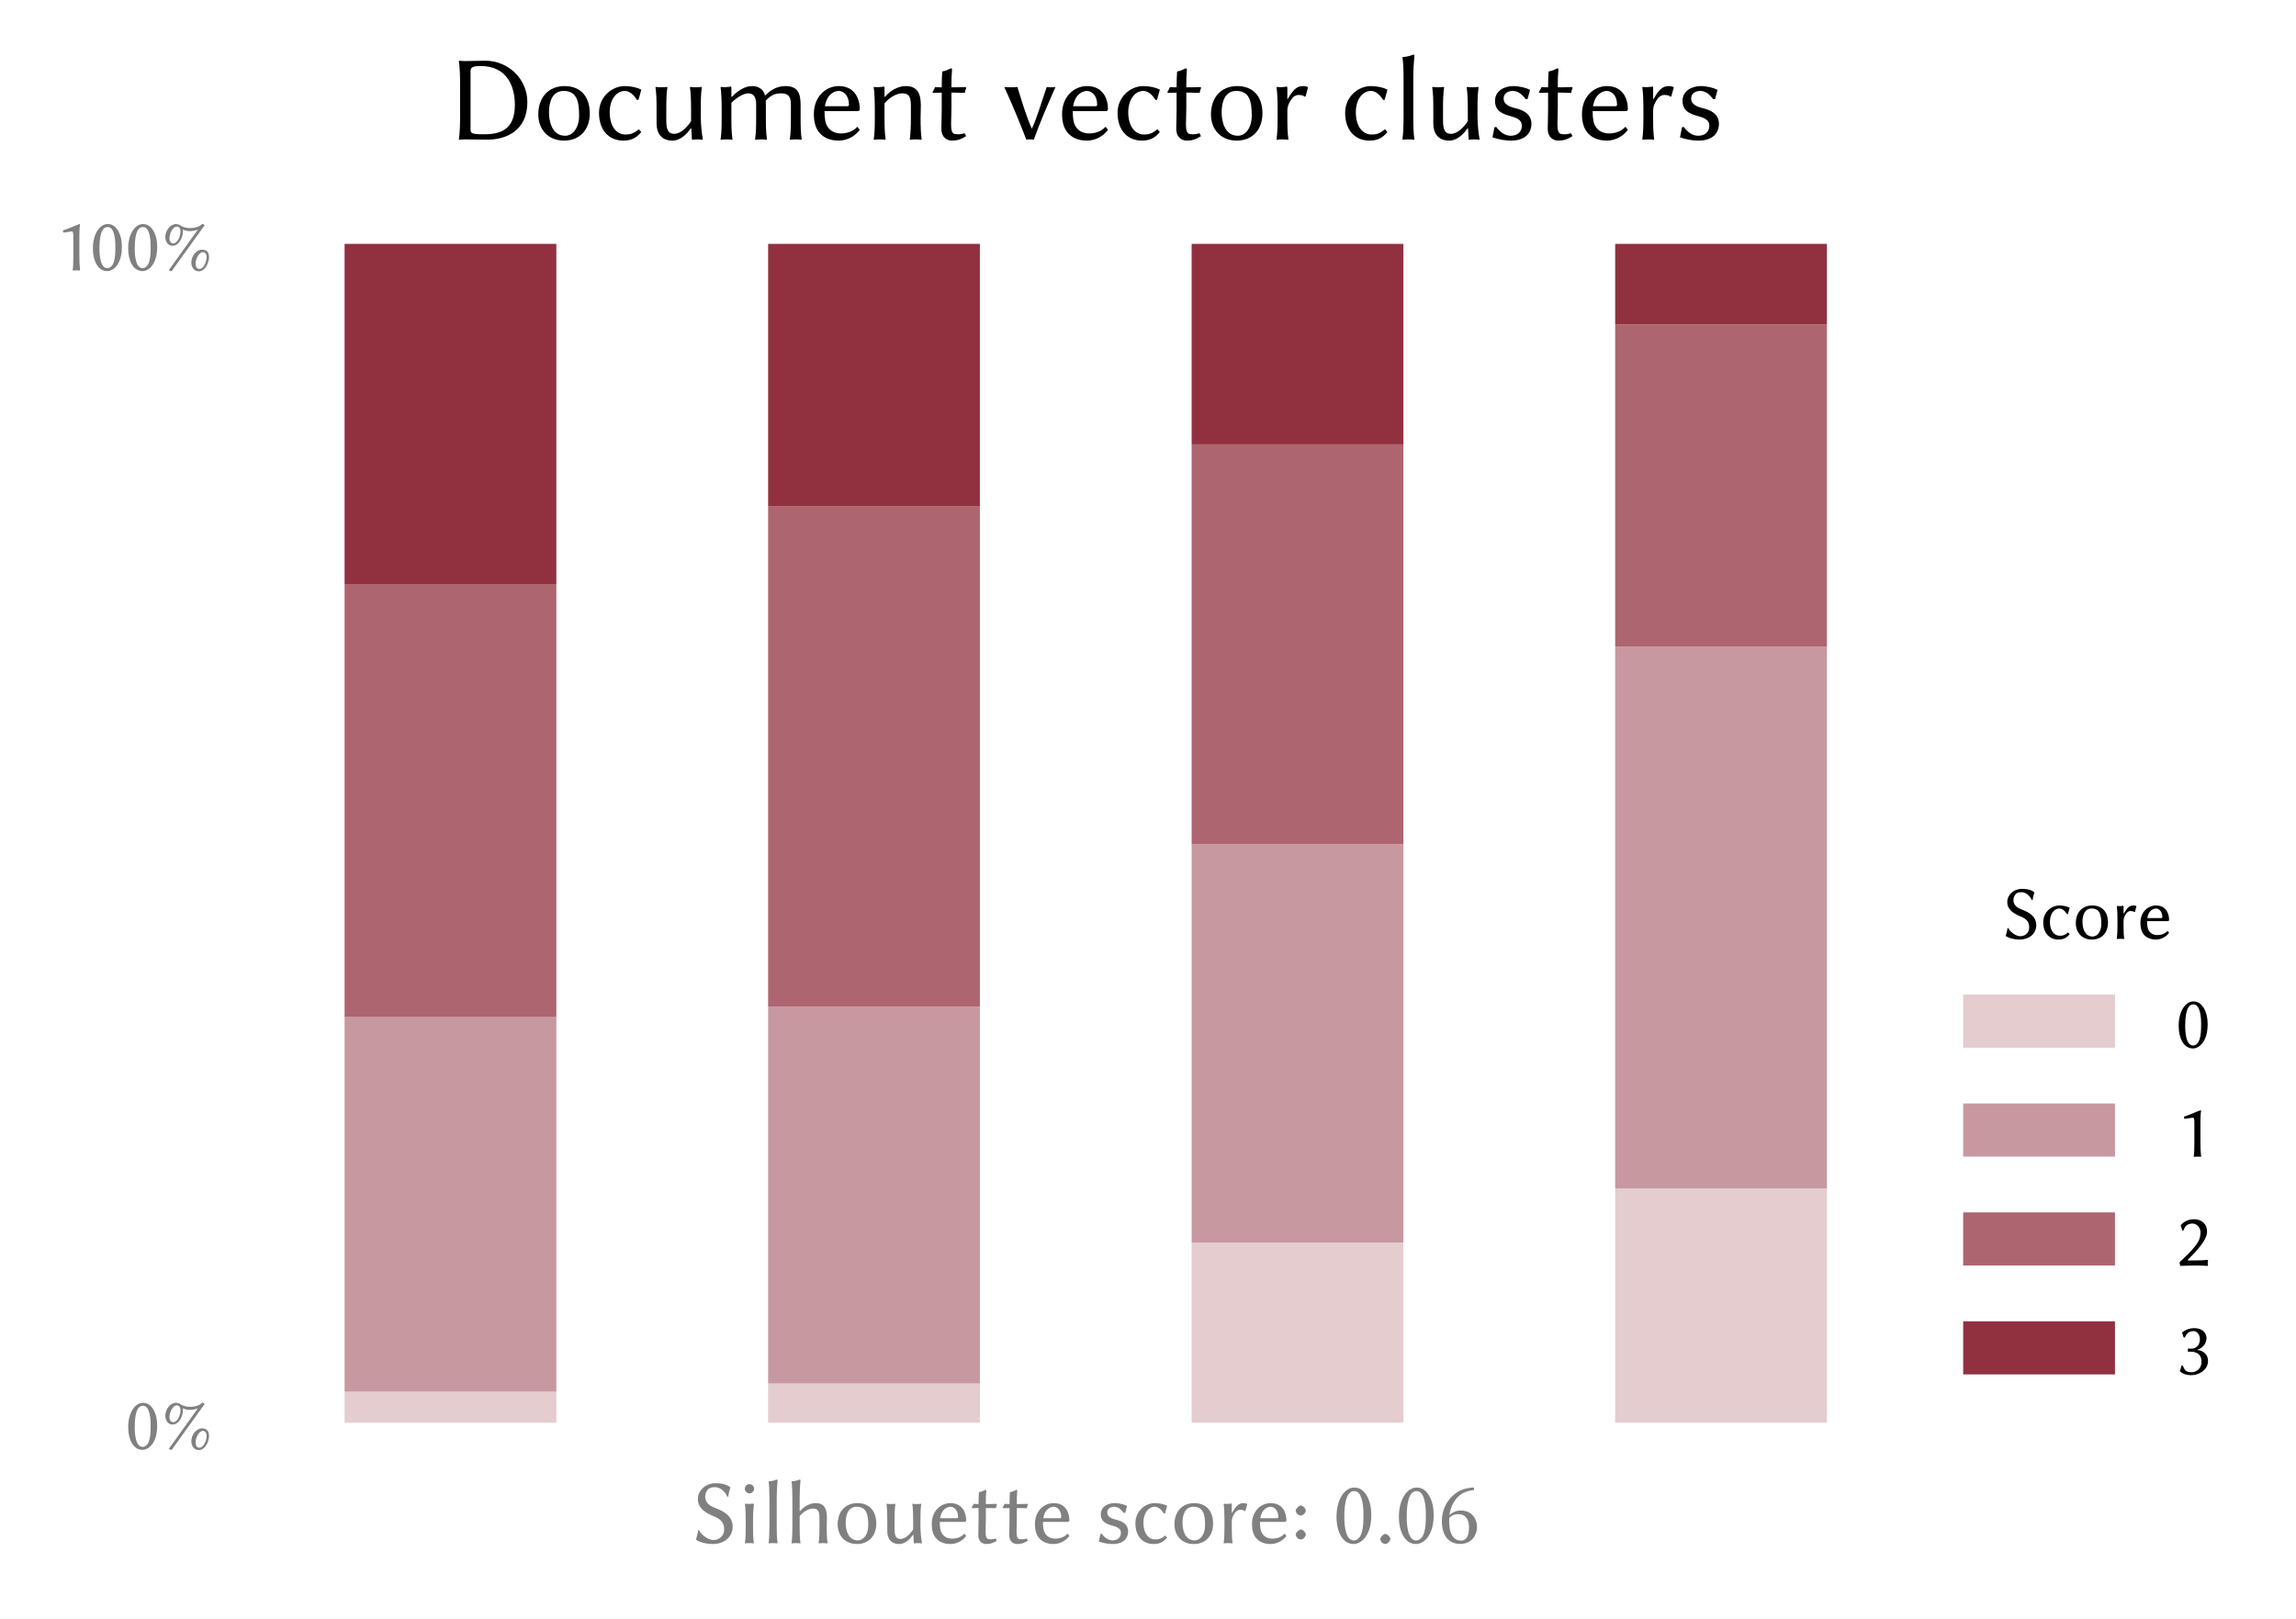 <?xml version="1.0" encoding="utf-8" standalone="no"?>
<!DOCTYPE svg PUBLIC "-//W3C//DTD SVG 1.1//EN"
  "http://www.w3.org/Graphics/SVG/1.1/DTD/svg11.dtd">
<!-- Created with matplotlib (https://matplotlib.org/) -->
<svg height="213.343pt" version="1.1" viewBox="0 0 302.5 213.343" width="302.5pt" xmlns="http://www.w3.org/2000/svg" xmlns:xlink="http://www.w3.org/1999/xlink">
 <defs>
  <style type="text/css">
*{stroke-linecap:butt;stroke-linejoin:round;}
  </style>
 </defs>
 <g id="figure_1">
  <g id="patch_1">
   <path d="M 0 213.343 
L 302.5 213.343 
L 302.5 0 
L 0 0 
z
" style="fill:none;"/>
  </g>
  <g id="axes_1">
   <g id="patch_2">
    <path d="M 31.45 187.447 
L 254.65 187.447 
L 254.65 24.367 
L 31.45 24.367 
z
" style="fill:none;"/>
   </g>
   <g id="patch_3">
    <path clip-path="url(#pc634b94a4e)" d="M 45.4 187.447 
L 73.3 187.447 
L 73.3 183.372 
L 45.4 183.372 
z
" style="fill:#e4cccf;"/>
   </g>
   <g id="patch_4">
    <path clip-path="url(#pc634b94a4e)" d="M 101.2 187.447 
L 129.1 187.447 
L 129.1 182.298 
L 101.2 182.298 
z
" style="fill:#e4cccf;"/>
   </g>
   <g id="patch_5">
    <path clip-path="url(#pc634b94a4e)" d="M 157 187.447 
L 184.9 187.447 
L 184.9 163.721 
L 157 163.721 
z
" style="fill:#e4cccf;"/>
   </g>
   <g id="patch_6">
    <path clip-path="url(#pc634b94a4e)" d="M 212.8 187.447 
L 240.7 187.447 
L 240.7 156.581 
L 212.8 156.581 
z
" style="fill:#e4cccf;"/>
   </g>
   <g id="patch_7">
    <path clip-path="url(#pc634b94a4e)" d="M 45.4 183.372 
L 73.3 183.372 
L 73.3 134.016 
L 45.4 134.016 
z
" style="fill:#c898a0;"/>
   </g>
   <g id="patch_8">
    <path clip-path="url(#pc634b94a4e)" d="M 101.2 182.298 
L 129.1 182.298 
L 129.1 132.655 
L 101.2 132.655 
z
" style="fill:#c898a0;"/>
   </g>
   <g id="patch_9">
    <path clip-path="url(#pc634b94a4e)" d="M 157 163.721 
L 184.9 163.721 
L 184.9 111.221 
L 157 111.221 
z
" style="fill:#c898a0;"/>
   </g>
   <g id="patch_10">
    <path clip-path="url(#pc634b94a4e)" d="M 212.8 156.581 
L 240.7 156.581 
L 240.7 85.215 
L 212.8 85.215 
z
" style="fill:#c898a0;"/>
   </g>
   <g id="patch_11">
    <path clip-path="url(#pc634b94a4e)" d="M 45.4 134.016 
L 73.3 134.016 
L 73.3 76.962 
L 45.4 76.962 
z
" style="fill:#ad6570;"/>
   </g>
   <g id="patch_12">
    <path clip-path="url(#pc634b94a4e)" d="M 101.2 132.655 
L 129.1 132.655 
L 129.1 66.739 
L 101.2 66.739 
z
" style="fill:#ad6570;"/>
   </g>
   <g id="patch_13">
    <path clip-path="url(#pc634b94a4e)" d="M 157 111.221 
L 184.9 111.221 
L 184.9 58.552 
L 157 58.552 
z
" style="fill:#ad6570;"/>
   </g>
   <g id="patch_14">
    <path clip-path="url(#pc634b94a4e)" d="M 212.8 85.215 
L 240.7 85.215 
L 240.7 42.75 
L 212.8 42.75 
z
" style="fill:#ad6570;"/>
   </g>
   <g id="patch_15">
    <path clip-path="url(#pc634b94a4e)" d="M 45.4 76.962 
L 73.3 76.962 
L 73.3 32.133 
L 45.4 32.133 
z
" style="fill:#913140;"/>
   </g>
   <g id="patch_16">
    <path clip-path="url(#pc634b94a4e)" d="M 101.2 66.739 
L 129.1 66.739 
L 129.1 32.133 
L 101.2 32.133 
z
" style="fill:#913140;"/>
   </g>
   <g id="patch_17">
    <path clip-path="url(#pc634b94a4e)" d="M 157 58.552 
L 184.9 58.552 
L 184.9 32.133 
L 157 32.133 
z
" style="fill:#913140;"/>
   </g>
   <g id="patch_18">
    <path clip-path="url(#pc634b94a4e)" d="M 212.8 42.75 
L 240.7 42.75 
L 240.7 32.133 
L 212.8 32.133 
z
" style="fill:#913140;"/>
   </g>
   <g id="matplotlib.axis_1">
    <g id="xtick_1">
     <g id="line2d_1"/>
    </g>
    <g id="xtick_2">
     <g id="line2d_2"/>
    </g>
    <g id="xtick_3">
     <g id="line2d_3"/>
    </g>
    <g id="xtick_4">
     <g id="line2d_4"/>
    </g>
    <g id="text_1">
     <!-- Silhouette score: 0.06 -->
     <defs>
      <path d="M 24.203 3.406 
C 18.594 3.406 11.406 8.297 8.297 14.203 
L 7.297 14.094 
C 6.906 10.5 5.797 6.797 5 3.797 
L 5.203 3.5 
C 5.203 3.5 11.703 -1 23.406 -1 
C 35.703 -1 45.203 6.5 45.203 18.094 
C 45.203 29.703 35.297 35 27.297 38.094 
C 22.203 40 15.094 42.906 15.094 51.203 
C 15.094 54.797 17.094 58.797 19.703 60.203 
C 21.406 61.094 23.5 61.406 25.797 61.406 
C 31.297 61.406 36.703 57.094 39.406 50.906 
L 40.406 51 
C 40.797 54.594 41.797 58 42.703 61 
L 42.5 61.297 
C 42.5 61.297 38.297 65.797 26.594 65.797 
C 23.906 65.797 20.906 65.297 18 64.094 
C 12.094 61.594 7 55.797 7 48.5 
C 7 38 15.906 33.094 24.203 29.594 
C 30.703 26.906 35.906 23.594 35.906 15.094 
C 35.906 7.594 30.094 3.406 24.203 3.406 
z
" id="LinBiolinumO-83"/>
      <path d="M 8 59.703 
C 8 57 10.406 54.594 13.094 54.594 
C 15.797 54.594 18.203 57 18.203 59.703 
C 18.203 62.406 15.797 64.797 13.094 64.797 
C 10.406 64.797 8 62.406 8 59.703 
z
M 9 23.5 
L 9 18 
C 9 10.5 8.797 5.406 8.094 0 
L 8.297 -0.297 
C 9.5 -0.094 11.797 0 13 0 
C 14.203 0 16.5 -0.094 17.703 -0.297 
L 17.906 0 
C 17.094 5.594 17 10.406 17 18 
L 17 25.094 
C 17 32.594 17.203 36.203 17.906 42.297 
C 17.906 43.203 17.703 43.297 17 43.297 
C 14.703 43 10.406 43 8.297 43.203 
L 8.094 42.906 
C 8.703 38.594 9 31 9 23.5 
z
" id="LinBiolinumO-105"/>
      <path d="M 9 20 
C 9 12.5 8.797 5.297 8.094 0 
L 8.297 -0.297 
C 9.5 -0.094 11.797 0 13 0 
C 14.203 0 16.5 -0.094 17.703 -0.297 
L 17.906 0 
C 17.094 5.703 17 12.406 17 20 
L 17 50 
C 17 57.5 17.406 62.406 17.906 68.797 
C 17.906 69.5 17.594 69.797 17 69.797 
C 14.406 68.797 12.297 68.094 8.297 67.797 
L 8.094 67.5 
C 8.797 63.203 9 55.797 9 48.203 
z
" id="LinBiolinumO-108"/>
      <path d="M 17 35.203 
L 17 50.094 
C 17 57.5 17.406 62.594 17.906 68.797 
C 17.906 69.5 17.594 69.797 17 69.797 
C 14.406 68.797 12.297 68.094 8.297 67.797 
L 8.094 67.5 
C 8.797 63.203 9 55.703 9 48.094 
L 9 18 
C 9 10.5 8.797 5.594 8.094 0 
L 8.297 -0.297 
C 9.5 -0.094 11.797 0 13 0 
C 14.203 0 16.5 -0.094 17.703 -0.297 
L 17.906 0 
C 17.094 5.703 17 10.406 17 18 
L 17 29.703 
C 22.094 35.703 27.906 37.906 31.5 37.906 
C 36.594 37.906 38.703 35.906 38.703 27.797 
L 38.703 18 
C 38.703 10.5 38.594 5.297 37.797 0 
L 38 -0.297 
C 39.203 -0.094 41.5 0 42.703 0 
C 43.906 0 46.203 -0.094 47.406 -0.297 
L 47.594 0 
C 46.797 5.703 46.703 10.406 46.703 18 
C 46.703 21.203 46.906 24.906 46.906 28.094 
C 46.906 38.5 43.5 43.906 34.5 43.906 
C 30.703 43.906 23.594 42.406 17.203 34.906 
z
" id="LinBiolinumO-104"/>
      <path d="M 3.797 20.5 
C 3.797 8.5 11.703 -1 25 -1 
C 38.203 -1 46.203 8.297 46.203 21.406 
C 46.203 35 38.906 43.906 25.406 43.906 
C 12.297 43.906 3.797 34.703 3.797 20.5 
z
M 24.703 39.906 
C 35.297 39.906 37.406 31.703 37.406 19.594 
C 37.406 10 32.594 3 25.906 3 
C 15.297 3 12.594 14.5 12.594 22.203 
C 12.594 30.906 15.297 39.906 24.703 39.906 
z
" id="LinBiolinumO-111"/>
      <path d="M 36.5 9.203 
L 36.906 8.906 
L 37.406 0 
C 37.406 -0.203 37.5 -0.297 37.797 -0.297 
C 39.094 -0.203 40.297 0 41.703 0 
C 43 0 44.906 -0.094 46.203 -0.297 
L 46.406 0 
C 45.594 4.297 44.703 11.703 44.703 19.203 
L 44.703 24.906 
C 44.703 32.406 44.797 37.594 45.594 42.906 
L 45.406 43.203 
C 44.203 43 41.906 42.906 40.703 42.906 
C 39.5 42.906 37.203 43 36 43.203 
L 35.797 42.906 
C 36.5 37.094 36.703 32.5 36.703 24.906 
L 36.703 15.094 
C 33.594 9.906 27.906 4.594 23 4.594 
C 19.5 4.594 16.297 5.703 16.297 15 
L 16.297 24.906 
C 16.297 32.406 16.406 37.594 17.203 42.906 
L 17 43.203 
C 15.797 43 13.5 42.906 12.297 42.906 
C 11.094 42.906 8.797 43 7.594 43.203 
L 7.406 42.906 
C 8.203 37.203 8.297 32.5 8.297 24.906 
L 8.297 12.906 
C 8.297 6 11.5 -1 21.406 -1 
C 27.594 -1 33.203 4.094 36.5 9.203 
z
" id="LinBiolinumO-117"/>
      <path d="M 12.5 27.297 
C 14.203 37.703 20.703 39.906 23.906 39.906 
C 27.797 39.906 32.297 36.203 32.297 28.703 
C 32.297 27.797 31.906 27.297 30.906 27.297 
z
M 39.203 10.406 
C 35.703 6.594 31 4.906 25.5 4.906 
C 22 4.906 17.297 6.203 14.594 10.594 
C 12.797 13.406 12.203 17.406 12.203 23.297 
L 39.406 23.297 
C 40.5 23.297 41.203 23.906 41.203 25 
C 41.203 33.406 37.094 43.906 23.906 43.906 
C 13.594 43.906 3.406 35.594 3.406 20.906 
C 3.406 15.203 4.5 9.594 7.906 5.594 
C 11.297 1.406 17 -1 23.797 -1 
C 31 -1 37.406 2.703 41.203 7.906 
z
" id="LinBiolinumO-101"/>
      <path d="M 9.5 42.906 
C 7.406 42.906 5.297 42.906 4.094 43.094 
C 3.406 41.406 2.797 40.5 1.906 39 
L 2.406 38.297 
C 4.094 38.406 7.203 38.406 9.5 38.5 
L 9.5 24.797 
C 9.5 18.797 9.203 11.594 9.203 8.594 
C 9.203 2.094 13.406 -1 18 -1 
C 22.203 -1 25.406 0 29.594 2.703 
L 28.297 5.094 
C 25.297 4.094 23 4 20.5 4.406 
C 18.094 4.703 17.203 7.094 17.203 12.594 
C 17.203 15.594 17.5 19.906 17.5 25.906 
L 17.5 38.5 
L 21.297 38.5 
C 23.703 38.5 27.094 38.406 28.5 38.297 
C 28.797 39.906 29.094 40.906 29.703 42.406 
L 29.203 43.094 
C 27.406 43 24.5 42.906 22.203 42.906 
L 17.5 42.906 
C 17.5 50.297 17.5 51.703 18 57.5 
C 18 58.203 17.703 58.5 17.094 58.5 
C 14.5 57.5 13.297 56.406 10.094 56 
L 9.906 55.703 
C 9.703 52.203 9.5 48.703 9.5 42.906 
z
" id="LinBiolinumO-116"/>
      <path id="LinBiolinumO-32"/>
      <path d="M 5 10.094 
L 3.297 1.703 
C 9 -0.297 14.594 -1 18.406 -1 
C 32.203 -1 35.406 7.203 35.406 12.703 
C 35.406 20.906 28.906 24.094 21.797 25.797 
C 18 26.703 12.5 28.594 12.5 33.594 
C 12.5 37.703 15.797 39.906 20.094 39.906 
C 25.297 39.906 28.5 35.797 30.797 33.094 
L 32.203 33.203 
L 34.203 40.594 
L 34 40.906 
C 31.094 42.406 25.594 43.906 20.5 43.906 
C 13.094 43.906 5.406 40 5.406 31.703 
C 5.406 23.703 11.297 21 17.406 19.406 
C 23.203 17.797 27.5 16.203 27.5 11.297 
C 27.5 6 23.594 3 18.297 3 
C 13.5 3 9.297 6.297 6.5 10.203 
z
" id="LinBiolinumO-115"/>
      <path d="M 25 39.906 
C 28.797 39.906 32.297 37 35 32.5 
L 36.297 32.594 
L 38.594 40.797 
L 38.406 41.094 
C 35.297 42.703 30.094 43.906 25.094 43.906 
C 14.703 43.906 3.797 35.406 3.797 21.797 
C 3.797 7.797 11.703 -1 23.906 -1 
C 29.906 -1 34.594 1 38.594 6.094 
L 36.703 8.203 
L 36.297 8.203 
C 32.5 4.797 29.297 4 25.594 4 
C 18.297 4 12.594 10.594 12.594 22.297 
C 12.594 33.297 18.406 39.906 25 39.906 
z
" id="LinBiolinumO-99"/>
      <path d="M 16.703 33.406 
L 16.703 42.5 
C 16.703 43.203 16.5 43.5 16.094 43.5 
C 13.797 43 10.203 42.906 8 43.203 
L 7.797 42.906 
C 8.5 38.5 8.703 31 8.703 23.5 
L 8.703 18 
C 8.703 10.5 8.5 5.297 7.797 0 
L 8 -0.297 
C 9.203 -0.094 11.5 0 12.703 0 
C 13.906 0 16.203 -0.094 17.406 -0.297 
L 17.594 0 
C 16.797 5.703 16.703 10.406 16.703 18 
L 16.703 23.203 
C 16.703 27.406 17.906 29.797 20.094 33.094 
C 21.5 35.297 23.797 36.594 25.703 36.594 
C 27.703 36.594 29.594 36.406 30.906 35.203 
L 31.703 35.406 
L 33.703 42.797 
L 33.297 43.203 
C 31.594 43.703 31.5 43.906 29.703 43.906 
C 24.297 43.906 21.406 40.797 17 33.203 
z
" id="LinBiolinumO-114"/>
      <path d="M 6.094 35.594 
C 6.906 32.203 8.297 30.906 11.5 30.203 
L 11.906 30.203 
C 14.703 30.906 16.203 32.297 17.297 35.594 
L 17.297 36 
C 16.297 38.797 14.797 40.297 11.906 41.406 
L 11.5 41.406 
C 8.406 40.094 7 38.594 6.094 36 
z
M 6.094 9.297 
C 6.906 5.906 8.297 4.594 11.5 3.906 
L 11.906 3.906 
C 14.703 4.594 16.203 6 17.297 9.297 
L 17.297 9.703 
C 16.297 12.5 14.797 14 11.906 15.094 
L 11.5 15.094 
C 8.406 13.797 7 12.297 6.094 9.703 
z
" id="LinBiolinumO-58"/>
      <path d="M 23.297 57.094 
C 25 57.094 26.594 56.5 27.703 55.5 
C 30.797 52.906 33.5 45.094 33.5 31.703 
C 33.5 22.5 33.203 17.297 31.797 12.203 
C 29.594 3.906 24.703 2.906 22.906 2.906 
C 13.594 2.906 12.5 20 12.5 28.703 
C 12.5 53.406 18.703 57.094 23.297 57.094 
z
M 22.797 -1 
C 30.5 -1 42.094 7.5 42.094 30.906 
C 42.094 46.5 36.406 54.203 32.797 57.5 
C 30.094 60 26.906 61 23.297 61 
C 13.297 61 3.906 48.594 3.906 28.906 
C 3.906 12.703 10.406 -1 22.797 -1 
z
" id="LinBiolinumO-48"/>
      <path d="M 5.406 4.406 
C 6.203 1 7.594 -0.297 10.797 -1 
L 11.203 -1 
C 14 -0.297 15.5 1.094 16.594 4.406 
L 16.594 4.797 
C 15.594 7.594 14.094 9.094 11.203 10.203 
L 10.797 10.203 
C 7.703 8.906 6.297 7.406 5.406 4.797 
z
" id="LinBiolinumO-46"/>
      <path d="M 12.703 27.703 
C 16.594 31.703 20.594 31.797 22.797 31.797 
C 32.906 31.797 34.406 22.203 34.406 17.297 
C 34.406 6.297 30.297 2.703 25.5 2.703 
C 20.203 2.703 12.594 6.203 12.594 24 
C 12.594 25 12.594 26.703 12.703 27.703 
z
M 40 58.297 
L 39.703 61.094 
C 29.406 60.5 22.094 57.703 15.297 50.797 
C 8 43.5 4.594 34 4.594 24.297 
C 4.594 3.297 16.703 -0.906 24.406 -0.906 
C 39 -0.906 43.203 10.797 43.203 18 
C 43.203 22.797 40.5 35.797 24.906 35.797 
C 20.906 35.797 15.297 33.594 12.906 30.594 
C 14 39.094 17.594 46.203 22.406 50.906 
C 27.5 55.797 33.094 57.594 40 58.297 
z
" id="LinBiolinumO-54"/>
     </defs>
     <g style="fill:#808080;" transform="translate(91.102 203.323)scale(0.12 -0.12)">
      <use xlink:href="#LinBiolinumO-83"/>
      <use x="50.6" xlink:href="#LinBiolinumO-105"/>
      <use x="76.6" xlink:href="#LinBiolinumO-108"/>
      <use x="101.8" xlink:href="#LinBiolinumO-104"/>
      <use x="156.7" xlink:href="#LinBiolinumO-111"/>
      <use x="206.7" xlink:href="#LinBiolinumO-117"/>
      <use x="260.4" xlink:href="#LinBiolinumO-101"/>
      <use x="305.7" xlink:href="#LinBiolinumO-116"/>
      <use x="339.7" xlink:href="#LinBiolinumO-116"/>
      <use x="373.7" xlink:href="#LinBiolinumO-101"/>
      <use x="419" xlink:href="#LinBiolinumO-32"/>
      <use x="444" xlink:href="#LinBiolinumO-115"/>
      <use x="483.6" xlink:href="#LinBiolinumO-99"/>
      <use x="526.5" xlink:href="#LinBiolinumO-111"/>
      <use x="576.5" xlink:href="#LinBiolinumO-114"/>
      <use x="612" xlink:href="#LinBiolinumO-101"/>
      <use x="657.3" xlink:href="#LinBiolinumO-58"/>
      <use x="679.3" xlink:href="#LinBiolinumO-32"/>
      <use x="704.3" xlink:href="#LinBiolinumO-48"/>
      <use x="750.8" xlink:href="#LinBiolinumO-46"/>
      <use x="772.8" xlink:href="#LinBiolinumO-48"/>
      <use x="819.3" xlink:href="#LinBiolinumO-54"/>
     </g>
    </g>
   </g>
   <g id="matplotlib.axis_2">
    <g id="ytick_1">
     <g id="line2d_5"/>
     <g id="text_2">
      <!-- 0% -->
      <defs>
       <path d="M 46.203 8.906 
C 46.203 15.094 50.703 24 55.906 24 
C 57.406 24 60.703 23.094 60.703 17.5 
C 60.703 11.5 56.906 1.797 51 1.797 
C 49 1.797 46.203 3.297 46.203 8.906 
z
M 40.594 10.5 
C 40.594 4.797 43.797 -1.297 50.297 -1.297 
C 59.203 -1.297 63.906 10.406 63.906 17.594 
C 63.906 25.406 59 27.297 54.703 27.297 
C 46.797 27.297 40.594 18.5 40.594 10.5 
z
M 38.906 55.703 
C 37 55.703 33.297 55.594 27.5 58.297 
C 26.406 59.594 23.297 61 20.297 61 
C 12.594 61 6.297 52.203 6.297 44 
C 6.297 38.594 9.297 32.406 15.906 32.406 
C 24.906 32.406 29.594 44.5 29.594 51.297 
C 29.594 52.297 29.5 53.203 29.297 53.906 
C 31.297 52.703 35.297 51.703 37.797 51.703 
C 41 51.703 45.094 52.094 49.203 53.703 
L 10.906 0.297 
L 14.5 -1.297 
L 58.297 59.703 
L 54.906 61.406 
C 51.594 56.906 43.406 55.703 38.906 55.703 
z
M 11.797 42.5 
C 11.797 48.703 16.297 57.703 21.5 57.703 
C 23.406 57.703 26.297 56.5 26.297 51.203 
C 26.297 45 22.5 35.5 16.594 35.5 
C 14.703 35.5 11.797 36.906 11.797 42.5 
z
" id="LinBiolinumO-37"/>
      </defs>
      <g style="fill:#808080;" transform="translate(16.5 190.937)scale(0.1 -0.1)">
       <use xlink:href="#LinBiolinumO-48"/>
       <use x="46.5" xlink:href="#LinBiolinumO-37"/>
      </g>
     </g>
    </g>
    <g id="ytick_2">
     <g id="line2d_6"/>
    </g>
    <g id="ytick_3">
     <g id="line2d_7"/>
    </g>
    <g id="ytick_4">
     <g id="line2d_8"/>
    </g>
    <g id="ytick_5">
     <g id="line2d_9"/>
    </g>
    <g id="ytick_6">
     <g id="line2d_10"/>
     <g id="text_3">
      <!-- 100% -->
      <defs>
       <path d="M 32.594 18.906 
L 32.594 44.297 
C 32.594 55.094 33.203 59.094 33.406 60.5 
C 33.406 61 33.094 61 32.703 61 
C 26.203 58.906 18.594 55 10.797 52.594 
L 11.406 49.703 
C 15.906 50.203 20.797 51.297 22.797 51.297 
C 24.594 51.297 24.594 47.297 24.594 43.703 
L 24.594 18.906 
C 24.594 11.094 24.5 5.703 23.797 0 
L 23.906 -0.297 
C 23.906 -0.297 26.703 0 28.5 0 
C 30.5 0 33.297 -0.297 33.297 -0.297 
L 33.5 0 
C 32.797 6 32.594 11 32.594 18.906 
z
" id="LinBiolinumO-49"/>
      </defs>
      <g style="fill:#808080;" transform="translate(7.2 35.623)scale(0.1 -0.1)">
       <use xlink:href="#LinBiolinumO-49"/>
       <use x="46.5" xlink:href="#LinBiolinumO-48"/>
       <use x="93" xlink:href="#LinBiolinumO-48"/>
       <use x="139.5" xlink:href="#LinBiolinumO-37"/>
      </g>
     </g>
    </g>
   </g>
   <g id="text_4">
    <!-- Document vector clusters -->
    <defs>
     <path d="M 19 8.203 
L 19 56.406 
C 19 59.906 22.5 60.406 27.406 60.406 
C 49 60.406 55.5 43.797 55.5 28.406 
C 55.5 8.203 44 4.203 29.906 4.203 
C 20.094 4.203 19 5 19 8.203 
z
M 14.703 64.5 
C 11.297 64.5 9.594 64.797 9.594 64.797 
L 9.406 64.5 
C 10.203 58.797 10.406 52 10.406 44.5 
L 10.406 20 
C 10.406 12.5 10.203 5.406 9.406 0 
L 9.5 -0.297 
C 9.5 -0.297 11.203 0 14.703 0 
C 21.797 0 22.703 -0.203 33 -0.203 
C 47.094 -0.203 65.797 6.203 65.797 30.797 
C 65.797 49.406 50.406 64.797 31.203 64.797 
C 24.797 64.797 21.094 64.5 14.703 64.5 
z
" id="LinBiolinumO-68"/>
     <path d="M 16.203 35.203 
L 16.203 42.5 
C 16.203 43.203 16 43.5 15.594 43.5 
C 13.297 43 9.703 42.906 7.5 43.203 
L 7.297 42.906 
C 8 38.5 8.203 31 8.203 23.5 
L 8.203 18 
C 8.203 10.5 8.094 5.406 7.297 0 
L 7.5 -0.297 
C 8.703 -0.094 11 0 12.203 0 
C 13.406 0 15.703 -0.094 16.906 -0.297 
L 17.094 0 
C 16.297 5.703 16.203 10.406 16.203 18 
L 16.203 30.094 
C 20.906 34.906 26.5 37.906 30 37.906 
C 33.797 37.906 36.594 35.703 36.594 29 
L 36.594 18 
C 36.594 10.5 36.5 5.406 35.703 0 
L 35.906 -0.297 
C 37.094 -0.094 39.406 0 40.594 0 
C 41.797 0 44.094 -0.094 45.297 -0.297 
L 45.5 0 
C 44.703 5.703 44.594 10.406 44.594 18 
L 44.594 28.094 
C 44.594 29.5 44.594 30.703 44.5 31.906 
C 49.297 37.203 53.297 37.906 57.203 37.906 
C 62.594 37.906 65.203 35.703 65.203 29 
L 65.203 18 
C 65.203 10.5 65.094 5.406 64.297 0 
L 64.5 -0.297 
C 65.703 -0.094 68 0 69.203 0 
C 70.406 0 72.703 -0.094 73.906 -0.297 
L 74.094 0 
C 73.297 5.703 73.203 10.406 73.203 18 
L 73.203 28 
C 73.203 36.906 71.594 43.906 60.797 43.906 
C 55.406 43.906 49.594 42 43.906 36 
C 43 40.797 38.906 43.906 33.297 43.906 
C 27.094 43.906 21.203 39.906 16.5 34.906 
z
" id="LinBiolinumO-109"/>
     <path d="M 46 18 
C 46 21.203 46.203 24.906 46.203 28.094 
C 46.203 38.5 42.797 43.906 33.797 43.906 
C 30 43.906 22.906 42.406 16.5 34.906 
L 16.297 35.203 
L 16.297 42.5 
C 16.203 43.203 16.094 43.5 15.703 43.5 
C 13.406 43 9.797 42.906 7.594 43.203 
L 7.406 42.906 
C 8.094 38.5 8.297 31 8.297 23.5 
L 8.297 18 
C 8.297 10.5 8.203 5.406 7.406 0 
L 7.594 -0.297 
C 8.797 -0.094 11.094 0 12.297 0 
C 13.5 0 15.797 -0.094 17 -0.297 
L 17.203 0 
C 16.406 5.703 16.297 10.406 16.297 18 
L 16.297 29.703 
C 21.406 35.703 27.203 37.906 30.797 37.906 
C 35.906 37.906 38 35.906 38 27.797 
L 38 18 
C 38 10.5 37.797 5.297 37.094 0 
L 37.297 -0.297 
C 38.5 -0.094 40.797 0 42 0 
C 43.203 0 45.5 -0.094 46.703 -0.297 
L 46.906 0 
C 46.094 5.703 46 10.406 46 18 
z
" id="LinBiolinumO-110"/>
     <path d="M 20.203 -0.297 
C 21.203 0 22.297 0 23.297 0 
C 24.297 0 25.406 0 26.297 -0.297 
C 31.5 14.297 37.703 28.5 44.203 43.203 
C 43.297 42.906 41.406 42.906 40.406 42.906 
C 39.406 42.906 37.906 42.906 37 43.203 
C 32.906 31.797 29.406 18.797 24.797 9 
L 24.594 9 
C 19.594 20.406 16.406 31.703 12.797 43.203 
C 11.5 42.906 9.203 42.906 7.797 42.906 
C 6.203 42.906 3.594 42.906 2 43.203 
C 8.703 28.5 14.594 14.297 20.203 -0.297 
z
" id="LinBiolinumO-118"/>
    </defs>
    <g transform="translate(58.953 18.367)scale(0.16 -0.16)">
     <use xlink:href="#LinBiolinumO-68"/>
     <use x="71" xlink:href="#LinBiolinumO-111"/>
     <use x="121" xlink:href="#LinBiolinumO-99"/>
     <use x="163.9" xlink:href="#LinBiolinumO-117"/>
     <use x="217.6" xlink:href="#LinBiolinumO-109"/>
     <use x="298.3" xlink:href="#LinBiolinumO-101"/>
     <use x="343.6" xlink:href="#LinBiolinumO-110"/>
     <use x="397.5" xlink:href="#LinBiolinumO-116"/>
     <use x="431.5" xlink:href="#LinBiolinumO-32"/>
     <use x="456.5" xlink:href="#LinBiolinumO-118"/>
     <use x="502.7" xlink:href="#LinBiolinumO-101"/>
     <use x="548" xlink:href="#LinBiolinumO-99"/>
     <use x="590.9" xlink:href="#LinBiolinumO-116"/>
     <use x="624.9" xlink:href="#LinBiolinumO-111"/>
     <use x="674.9" xlink:href="#LinBiolinumO-114"/>
     <use x="710.4" xlink:href="#LinBiolinumO-32"/>
     <use x="735.4" xlink:href="#LinBiolinumO-99"/>
     <use x="778.3" xlink:href="#LinBiolinumO-108"/>
     <use x="803.5" xlink:href="#LinBiolinumO-117"/>
     <use x="857.2" xlink:href="#LinBiolinumO-115"/>
     <use x="896.8" xlink:href="#LinBiolinumO-116"/>
     <use x="930.8" xlink:href="#LinBiolinumO-101"/>
     <use x="976.1" xlink:href="#LinBiolinumO-114"/>
     <use x="1011.6" xlink:href="#LinBiolinumO-115"/>
    </g>
   </g>
   <g id="legend_1">
    <g id="text_5">
     <!-- Score -->
     <g transform="translate(263.76 123.698)scale(0.1 -0.1)">
      <use xlink:href="#LinBiolinumO-83"/>
      <use x="50.6" xlink:href="#LinBiolinumO-99"/>
      <use x="93.5" xlink:href="#LinBiolinumO-111"/>
      <use x="143.5" xlink:href="#LinBiolinumO-114"/>
      <use x="179" xlink:href="#LinBiolinumO-101"/>
     </g>
    </g>
    <g id="patch_19">
     <path d="M 258.65 138.048 
L 278.65 138.048 
L 278.65 131.048 
L 258.65 131.048 
z
" style="fill:#e4cccf;"/>
    </g>
    <g id="text_6">
     <!-- 0 -->
     <g transform="translate(286.65 138.048)scale(0.1 -0.1)">
      <use xlink:href="#LinBiolinumO-48"/>
     </g>
    </g>
    <g id="patch_20">
     <path d="M 258.65 152.398 
L 278.65 152.398 
L 278.65 145.398 
L 258.65 145.398 
z
" style="fill:#c898a0;"/>
    </g>
    <g id="text_7">
     <!-- 1 -->
     <g transform="translate(286.65 152.398)scale(0.1 -0.1)">
      <use xlink:href="#LinBiolinumO-49"/>
     </g>
    </g>
    <g id="patch_21">
     <path d="M 258.65 166.748 
L 278.65 166.748 
L 278.65 159.748 
L 258.65 159.748 
z
" style="fill:#ad6570;"/>
    </g>
    <g id="text_8">
     <!-- 2 -->
     <defs>
      <path d="M 22.203 55.297 
C 27.406 55.297 32.703 50.5 32.703 43.406 
C 32.703 39.297 31.5 34 28.906 30.094 
C 21.797 19.406 10.297 9.297 5.406 4.703 
C 5.297 4.297 5.203 3.906 5.203 3.406 
C 5.203 1.906 5.703 0.297 6.203 -0.5 
C 13.594 -0.297 17.906 0 25.203 0 
C 32.406 0 35.406 -0.203 42.5 -0.5 
C 42.406 0.5 42.203 1.703 42.203 2.797 
C 42.203 4.406 42.297 5.906 42.703 7.5 
C 37.094 7 34 6.703 24.406 6.703 
C 20.906 6.703 19 6.703 16.203 6.5 
C 16.203 6.594 16.094 6.797 16.094 7 
C 16.094 7.906 17.203 8.906 17.906 9.703 
C 22.797 14.406 27.5 18.906 34.094 27.797 
C 37.797 32.703 41.297 39.094 41.297 44.797 
C 41.297 54.297 34.906 61 23.797 61 
C 14.703 61 8.797 55.906 6.594 52.906 
L 8.703 46 
L 10 45.906 
C 11.406 48.906 11.906 50.906 14.5 53 
C 16.5 54.594 19.406 55.297 22.203 55.297 
z
" id="LinBiolinumO-50"/>
     </defs>
     <g transform="translate(286.65 166.748)scale(0.1 -0.1)">
      <use xlink:href="#LinBiolinumO-50"/>
     </g>
    </g>
    <g id="patch_22">
     <path d="M 258.65 181.097 
L 278.65 181.097 
L 278.65 174.097 
L 258.65 174.097 
z
" style="fill:#913140;"/>
    </g>
    <g id="text_9">
     <!-- 3 -->
     <defs>
      <path d="M 20.906 2.906 
C 13 2.906 11.906 5.906 9.203 11.703 
L 7.703 11.594 
L 5.5 4.094 
L 5.797 3.797 
C 8.406 1.594 12.703 -1 20.703 -1 
C 29.203 -1 42.594 4.797 42.594 18 
C 42.594 25.906 36.5 31.5 28.797 32.203 
L 28.797 32.703 
C 34 33.906 40.594 39.703 40.594 48 
C 40.594 55.203 34.406 61 24.5 61 
C 16.797 61 11.203 57.594 8.703 55.406 
L 8.406 55.094 
L 10.5 48.703 
L 12 48.594 
C 14.406 54.203 17.594 57.094 23.594 57.094 
C 27.5 57.094 31.906 53 31.906 46.5 
C 31.906 42.094 30.406 38.906 28.094 36.703 
C 26.094 34.797 23.203 33.906 19.797 33.906 
C 18.594 33.906 17.5 34 16.094 34.203 
L 16.094 29.797 
C 17.297 30 19.406 30 20.297 30 
C 23.5 30 27.297 29.094 30.094 26.797 
C 32.703 24.594 34 21.094 34 17.203 
C 34 5.094 24.5 2.906 20.906 2.906 
z
" id="LinBiolinumO-51"/>
     </defs>
     <g transform="translate(286.65 181.097)scale(0.1 -0.1)">
      <use xlink:href="#LinBiolinumO-51"/>
     </g>
    </g>
   </g>
  </g>
 </g>
 <defs>
  <clipPath id="pc634b94a4e">
   <rect height="163.08" width="223.2" x="31.45" y="24.367"/>
  </clipPath>
 </defs>
</svg>
